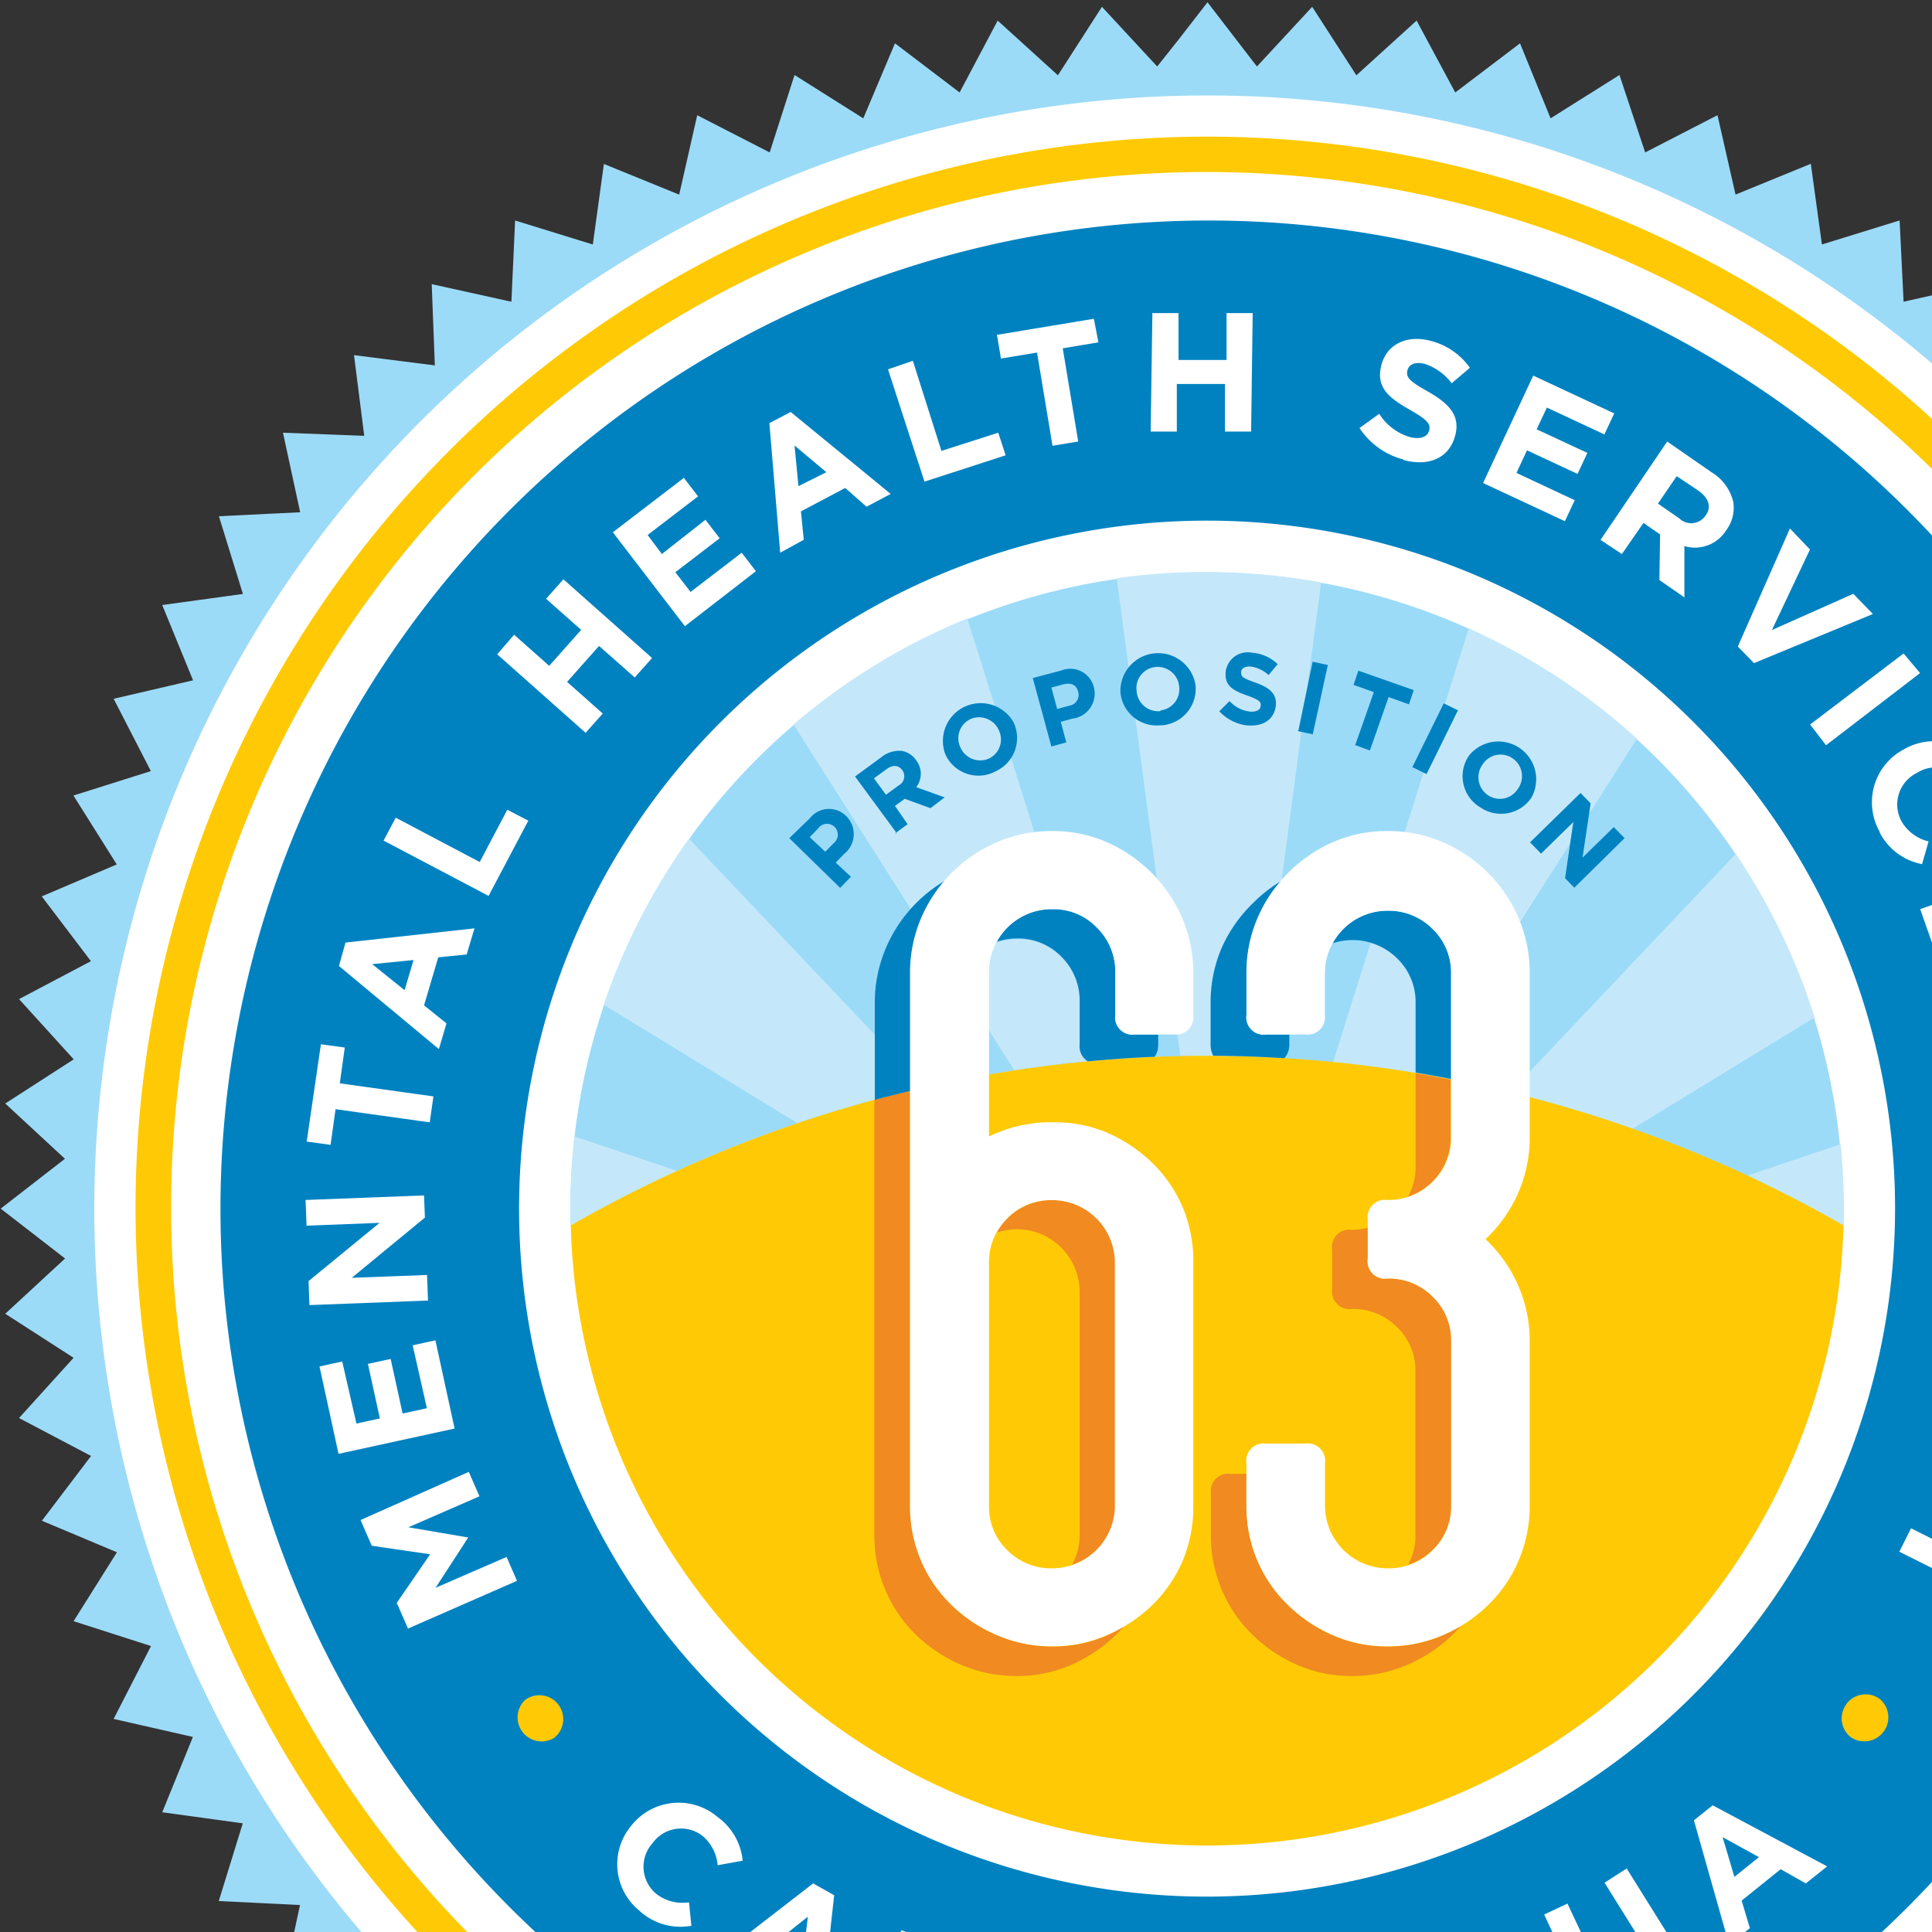 <svg id="Layer_1" data-name="Layer 1" xmlns="http://www.w3.org/2000/svg"  width="68px" height="68px" viewBox="0 0 136 136">
<rect x="0" y="0" width="136" height="136" fill="#333333" stroke="none"/>
<defs>
	<style>.cls-1{fill:#fff;}.cls-2{fill:#0082c1;}.cls-3{fill:#9cdbf8;}.cls-4{fill:#c4e8fa;}.cls-5{fill:#ffca05;}.cls-6{fill:#ae8e39;}.cls-7{fill:#ca9532;}.cls-8{fill:#086244;}.cls-9{fill:#f08a21;}</style>
</defs>

<title>Prop 63</title>

<circle class="cls-1" cx="85" cy="85" r="79"/>

<path class="cls-2" d="M134.21,35.84a69.56,69.56,0,1,0,20.43,49.24A69.44,69.44,0,0,0,134.21,35.84ZM85,133.51A48.43,48.43,0,1,1,133.4,85.08,48.48,48.48,0,0,1,85,133.51Z"/><path class="cls-3" d="M165.37,88.59l4.53-3.51-4.53-3.51,4.2-3.89-4.81-3.1,3.85-4.24-5.07-2.67L167,63.1l-5.28-2.22L164.77,56l-5.45-1.75,2.62-5.09-5.58-1.27,2.16-5.3-5.67-.78,1.69-5.47-5.72-.28,1.21-5.6-5.72.22L145,25l-5.68.72.22-5.72L134,21.24l-.28-5.72-5.47,1.69-.78-5.68-5.3,2.17-1.27-5.59-5.09,2.62L114,5.28l-4.85,3.05L107,3.05l-4.56,3.46L99.72,1.45,95.48,5.3,92.37.48l-3.89,4.2L85,.16,83,2.74,81.46,4.68,77.57.48,74.47,5.3,70.23,1.45,67.55,6.51,63,3.05,60.77,8.33,55.93,5.28l-1.75,5.45L49.08,8.11,47.81,13.7l-5.3-2.16-.78,5.67-5.47-1.69L36,21.24,30.39,20l.22,5.72L24.92,25l.72,5.68-5.72-.22,1.21,5.6-5.72.28,1.69,5.47-5.68.78,2.17,5.3L8,49.19l2.62,5.09L5.17,56l3.05,4.85L2.94,63.1l3.46,4.56L1.34,70.33l3.85,4.24L.37,77.68l4.2,3.89L.05,85.08l4.53,3.51L.37,92.48l4.81,3.1L1.34,99.82l5.07,2.67-3.46,4.56,5.28,2.22-3.05,4.85,5.45,1.75L8,121l5.58,1.27-2.16,5.3,5.67.78-1.69,5.47,5.72.28-1.21,5.6,5.72-.22-.72,5.68,5.68-.72-.22,5.72,5.6-1.21.28,5.72,5.47-1.69.78,5.67,5.3-2.16L49.08,162l5.09-2.62,1.75,5.45,4.85-3.05L63,167.11l4.56-3.46,2.67,5.07,4.24-3.85,3.1,4.82,3.89-4.2L85,170h0l3.51-4.53,3.89,4.2,3.1-4.81,4.24,3.85,2.67-5.07,4.56,3.46,2.22-5.28,4.85,3.05,1.75-5.45,5.09,2.62,1.27-5.58,5.3,2.16.78-5.67,5.47,1.69.28-5.72,5.6,1.21-.22-5.72,5.68.72-.72-5.68,5.72.22-1.21-5.6,5.72-.28-1.69-5.47,5.67-.78-2.16-5.3,5.59-1.27-2.62-5.09,5.45-1.75-3.05-4.85,5.28-2.22-3.46-4.56,5.07-2.67-3.85-4.24,4.81-3.1ZM85,163.44a78.36,78.36,0,1,1,78.36-78.36A78.45,78.45,0,0,1,85,163.44Z"/><path class="cls-3" d="M116.65,53.4A44.83,44.83,0,0,0,40.15,85.08c0,.41,0,.81,0,1.21a90,90,0,0,1,89.59,0c0-.4,0-.8,0-1.21A44.68,44.68,0,0,0,116.65,53.4Z"/><path class="cls-4" d="M88.56,74.42q-1.79-.07-3.59-.07l-1.88,0L78.61,40.7A45.15,45.15,0,0,1,93,41l-2.79,21a10.29,10.29,0,0,0-2.05,1.59A10.1,10.1,0,0,0,86,66.72a9.74,9.74,0,0,0-.78,3.88v2.93a1.57,1.57,0,0,0,.19.79q1.57,0,3.13.07v0"/><path class="cls-4" d="M71.41,75.36l-4-6.33a4.45,4.45,0,0,1,4.23-2.92,4.23,4.23,0,0,1,3.11,1.29A4.34,4.34,0,0,1,76,70.6v2.93a1.23,1.23,0,0,0,.58,1.18l1.25-.11v0q-3.25.25-6.43.74M64.12,64,55.86,51a44.88,44.88,0,0,1,12.23-7.47l5.4,17.21a10.12,10.12,0,0,0-1.89-.17,9.74,9.74,0,0,0-3.88.78,10.1,10.1,0,0,0-3.19,2.16l-.41.43"/><path class="cls-4" d="M99.65,75.54q-2.87-.47-5.81-.76l2.64-8.4a4.43,4.43,0,0,1,3.17,4.23v4.92h0v0m5.24-7.33a9.39,9.39,0,0,0-.5-1.49A10.13,10.13,0,0,0,99,61.37a9.44,9.44,0,0,0-.89-.33l5.28-16.8A45,45,0,0,1,115.23,52L104.9,68.2"/><path class="cls-4" d="M56.15,79.07,42.5,70.73a44.73,44.73,0,0,1,6-11.69L61.59,72.85V77.4h0v0q-2.75.74-5.43,1.65"/><path class="cls-4" d="M114.93,79.46a89.41,89.41,0,0,0-8.62-2.57l15.88-16.78a44.68,44.68,0,0,1,5.55,11.51l-12.81,7.83"/><path class="cls-4" d="M40.16,86.29q0-.61,0-1.22A45,45,0,0,1,40.44,80l7.27,2.44q-3.87,1.77-7.54,3.88"/><path class="cls-4" d="M129.78,86.29q-3.31-1.9-6.79-3.53l6.58-2.21a45.16,45.16,0,0,1,.23,4.53q0,.61,0,1.22"/><path class="cls-5" d="M43.09,109.35l.31.54Z"/><path class="cls-5" d="M43.75,110.46a42.74,42.74,0,0,0,3.68,5.17A48.66,48.66,0,0,1,43.75,110.46Z"/><path class="cls-5" d="M48.1,116.43l.33.38Z"/><path class="cls-5" d="M129.77,86.26a90,90,0,0,0-89.59,0,44.81,44.81,0,0,0,89.59,0Z"/><path class="cls-5" d="M121.51,116.81l.32-.37Z"/><path class="cls-5" d="M126.55,109.87l.3-.51Z"/><path class="cls-5" d="M122.52,115.63a42.74,42.74,0,0,0,3.67-5.16A48.66,48.66,0,0,1,122.52,115.63Z"/><path class="cls-6" d="M105.18,76.63q-2.48-.57-5-1v0q2.53.43,5,1h0v0"/><path class="cls-7" d="M100.16,75.62l-.5-.08v0l.51.09v0"/><path class="cls-6" d="M65.09,76.55l0,0,2-.44h0v0l-2,.43"/><path class="cls-7" d="M61.59,77.42v0h0q1.73-.46,3.49-.86l0,0q-1.77.4-3.51.87"/><path class="cls-8" d="M61.59,77.4q2.73-.73,5.52-1.3h0l-2,.44q-1.76.4-3.49.86m43.59-.79q-2.48-.57-5-1l-.51-.09h0q2.79.46,5.52,1.09"/><path class="cls-9" d="M75.46,110.15a4.3,4.3,0,0,0,1.75-1.07A4.24,4.24,0,0,0,78.51,106V88.88a4.42,4.42,0,0,0-4.4-4.4,4.34,4.34,0,0,0-3.19,1.29,4.5,4.5,0,0,0-.76,1,4.67,4.67,0,0,1,1.45-.24A4.42,4.42,0,0,1,76,91v17.09A4.23,4.23,0,0,1,75.46,110.15Z"/><path class="cls-9" d="M77.95,115.12a9.44,9.44,0,0,1-3.84.78,9.74,9.74,0,0,1-3.88-.78A10.44,10.44,0,0,1,67,113a9.58,9.58,0,0,1-2.16-3.15,9.76,9.76,0,0,1-.78-3.88V76.8c-.84.2-1.68.4-2.51.62v30.64a9.76,9.76,0,0,0,.78,3.88,9.59,9.59,0,0,0,2.16,3.15,10.44,10.44,0,0,0,3.19,2.11,9.74,9.74,0,0,0,3.88.78,9.45,9.45,0,0,0,3.84-.78,10.62,10.62,0,0,0,3.15-2.11c.21-.2.4-.41.58-.62A10.8,10.8,0,0,1,77.95,115.12Z"/><path class="cls-5" d="M85,159.18v1.32A75.44,75.44,0,1,0,9.54,85.07,75.52,75.52,0,0,0,85,160.5v-2.65a72.87,72.87,0,1,1,51.44-21.34A72.55,72.55,0,0,1,85,157.85v1.32Z"/><path class="cls-5" d="M39.31,120a1.68,1.68,0,0,0-2.35-.33h0A1.69,1.69,0,0,0,39,122.34h0a1.68,1.68,0,0,0,.3-2.35Z"/><path class="cls-1" d="M36.38,111.25l-.72-1.65-5,2.17,2.3-3.54,0,0-4.21-.72,5-2.18L33,103.61,25.38,107l.79,1.81,4.11.6-2.35,3.42.79,1.81,7.65-3.35ZM32,100.56l-1.35-6.21-1.6.35,1,4.43-1.71.37-.84-3.84-1.6.35.84,3.84-1.65.36-1-4.37-1.6.35,1.34,6.15L32,100.56Zm-1.87-9-.07-1.81-5.3.2,5.15-4.24-.06-1.56-8.34.32.07,1.81,5.14-.2-5,4.1.06,1.69,8.34-.32ZM30.25,79l.26-1.82-6.59-.92.35-2.52-1.68-.23-1,6.85,1.68.23.35-2.51,6.59.92Zm.65-5.17.53-1.79-1.58-1.27,1-3.38,2-.2.55-1.84-9.08,1L23.86,68l7,5.82ZM28.48,69.7l-2.28-1.83,2.91-.29-.63,2.13Zm5.91-6.63,2.8-5.3L35.71,57l-1.94,3.68-5.91-3.12L27,59.17l7.38,3.89ZM41.21,51.6l1.22-1.37L39.92,48l2.25-2.53,2.51,2.22,1.22-1.37-6.24-5.54-1.22,1.37,2.47,2.19-2.25,2.53-2.47-2.19L35,46.06l6.24,5.54Zm7-7.52,5-3.87-1-1.3-3.6,2.76-1.07-1.39,3.12-2.39-1-1.3L46.59,39l-1-1.34,3.55-2.72-1-1.3-5,3.83,5.08,6.62Zm6.72-5.18L56.58,38l-.2-2,3.12-1.65L61,35.67l1.7-.9L55.66,29l-1.5.79.76,9.1Zm1.28-4.63-.28-2.91,2.24,1.88-2,1Zm8.88-.37,5.7-1.85-.52-1.59-4,1.28L64.26,25.4,62.51,26l2.58,7.94Zm9-2.52,1.81-.3-1.09-6.56,2.51-.42L77,22.44l-6.82,1.13.28,1.67L73,24.82l1.09,6.56Zm6.91-1,1.84,0,0-3.35,3.39,0,0,3.35,1.84,0,.11-8.34-1.84,0,0,3.3-3.38,0,0-3.3-1.84,0L81,30.34Zm17.8,2c1.74.47,3.2-.1,3.63-1.7v0c.38-1.4-.38-2.24-1.9-3.11-1.3-.73-1.59-1-1.45-1.53v0c.11-.39.55-.6,1.23-.42a3.92,3.92,0,0,1,1.88,1.36l1.28-1.09A4.83,4.83,0,0,0,100.73,24c-1.65-.45-3.08.2-3.48,1.66v0c-.43,1.6.49,2.33,2,3.19,1.25.71,1.47,1,1.35,1.46v0c-.13.47-.64.64-1.37.45a3.83,3.83,0,0,1-2.14-1.63l-1.39,1a5.31,5.31,0,0,0,3.07,2.21ZM104.4,34l5.76,2.69.69-1.48-4.1-1.92.74-1.59,3.56,1.66.69-1.48-3.57-1.66.72-1.53,4.05,1.89.69-1.48-5.7-2.66L104.4,34Zm8.26,4,1.51,1,1.52-2.19,1.17.81h0l-.05,3.21,1.76,1.22,0-3.61a2.59,2.59,0,0,0,2.94-1.11v0a2.63,2.63,0,0,0,.5-2,3.33,3.33,0,0,0-1.52-2.08l-3.13-2.17L112.67,38Zm4-2.48,1.37-2,1.5,1c.73.51,1,1.16.51,1.8v0a1.21,1.21,0,0,1-1.83.17l-1.53-1.06Zm5.68,10,1.13,1.16,8.37-3.46-1.38-1.42-5.73,2.55,2.68-5.67L126,37.2l-3.66,8.29ZM127.42,51l1.12,1.46,6.62-5.08L134,46,127.42,51Zm4.88,7.57a4.26,4.26,0,0,0,3,2.26l.46-1.6a3,3,0,0,1-1.92-1.44,2.48,2.48,0,0,1,1.11-3.39h0a2.47,2.47,0,0,1,3.45.84,3.08,3.08,0,0,1,.22,2.32l1.75.36a4.31,4.31,0,0,0-.48-3.5A4.24,4.24,0,0,0,134,52.76h0a4.21,4.21,0,0,0-1.66,5.83ZM135.17,64l2.11,6,1.54-.54-1.5-4.27,1.65-.58,1.31,3.71,1.54-.54L140.51,64l1.6-.56,1.49,4.22,1.54-.54L143,61.19,135.17,64Zm3.2,11.69c.29,1.78,1.42,2.87,3.05,2.6h0c1.44-.24,1.88-1.28,2-3,.13-1.48.25-1.87.79-2h0c.4-.07.78.25.89.94a3.92,3.92,0,0,1-.46,2.27l1.52.72a4.83,4.83,0,0,0,.54-3.23c-.28-1.68-1.47-2.72-3-2.47h0c-1.63.27-1.92,1.42-2.06,3.15-.12,1.44-.31,1.76-.77,1.83h0c-.48.08-.85-.32-1-1.06a3.83,3.83,0,0,1,.59-2.62l-1.46-.86a5.31,5.31,0,0,0-.74,3.71Zm1.11,9.85-.17,1.87,1.8.93-.31,3.51-1.93.59-.17,1.91,8.69-2.82.15-1.69-8.06-4.31Zm3.19,3.59,2.6,1.34-2.79.87.2-2.21ZM137.1,100a4.26,4.26,0,0,0,.45,3.7l1.46-.78a3,3,0,0,1-.31-2.38,2.48,2.48,0,0,1,3.2-1.57h0a2.47,2.47,0,0,1,1.8,3.06,3.08,3.08,0,0,1-1.51,1.78l1,1.5a4.31,4.31,0,0,0,2.17-2.79,4.24,4.24,0,0,0-2.9-5.4h0A4.21,4.21,0,0,0,137.1,100Zm-2.58,7.59-.82,1.64,6,3-1.13,2.27,1.52.75,3.08-6.19-1.52-.75-1.13,2.27-6-3Z"/><path class="cls-5" d="M130,119.93a1.68,1.68,0,0,0,.29,2.36h0a1.69,1.69,0,0,0,2.05-2.68h0a1.68,1.68,0,0,0-2.35.32Z"/><path class="cls-1" d="M45.07,134.56a4.27,4.27,0,0,0,3.6,1l-.17-1.65a3,3,0,0,1-2.32-.61,2.48,2.48,0,0,1-.24-3.56l0,0a2.47,2.47,0,0,1,3.51-.51,3.08,3.08,0,0,1,1.07,2.07l1.76-.32a4.31,4.31,0,0,0-1.76-3.07,4.24,4.24,0,0,0-6.1.63l0,0a4.21,4.21,0,0,0,.64,6ZM50,138.18l1.63.91,1.58-1.26,3.08,1.72-.25,2,1.68.94,1-9.08-1.48-.83L50,138.18Zm4.58-1.44,2.29-1.82-.35,2.9-1.94-1.08Zm6.09,7,5.66,2,.55-1.57-3.92-1.38,2.22-6.3-1.73-.61-2.77,7.87Zm8.92,2.87,1.79.39,1.78-8.15-1.79-.39-1.78,8.15Zm5.7,1.25,1.83.16.29-3.22,4,.35.15-1.66-4-.35.16-1.77,4.5.4.15-1.66L76,139.58l-.74,8.31Zm13.77.64a4.32,4.32,0,0,0,4-4.69v0a4.44,4.44,0,0,0-8.83.81v0A4.28,4.28,0,0,0,89,148.53Zm-.13-1.69a2.54,2.54,0,0,1-2.75-2.39v0a2.5,2.5,0,0,1,2.26-2.81A2.54,2.54,0,0,1,91.17,144v0a2.49,2.49,0,0,1-2.26,2.81Zm8.07.7,1.77-.48-.7-2.58,1.37-.37h0l2.42,2.11,2.07-.56-2.75-2.34a2.59,2.59,0,0,0,1.05-3v0a2.62,2.62,0,0,0-1.19-1.65,3.32,3.32,0,0,0-2.57-.18l-3.68,1L97,147.54Zm.65-4.62L97,140.61l1.76-.48c.86-.23,1.5,0,1.7.77v0c.18.68-.19,1.27-1,1.51l-1.8.49Zm9.52,1.81,1.64-.77-2.24-4.81,5.91,3.1,1.41-.66L110.34,134l-1.64.77,2.17,4.66-5.72-3-1.53.72,3.53,7.56Zm10.2-5.09,1.56-1-4.42-7.08-1.56,1,4.42,7.08Zm4.35-2.71,1.46-1.17-.58-1.94,2.75-2.21,1.77,1,1.5-1.2-8.06-4.3-1.32,1.06,2.49,8.79Zm.37-4.78-.83-2.8,2.56,1.41-1.73,1.39Z"/><path class="cls-2" d="M59.13,62.51l.77-.79-1.07-1,.58-.6a1.78,1.78,0,0,0,.16-2.67h0a1.71,1.71,0,0,0-2.57.16L55.56,59l3.57,3.49Zm-1-2.52L57,58.93l.59-.61a.76.76,0,0,1,1.16-.11h0a.77.77,0,0,1-.07,1.15l-.61.62ZM63,58.67l.89-.65L63,56.73l.69-.5h0l1.81.66,1-.76-2-.72a1.55,1.55,0,0,0,0-1.88h0a1.57,1.57,0,0,0-1-.67,2,2,0,0,0-1.47.45l-1.84,1.35,2.94,4Zm-.63-2.72-.85-1.16.88-.64c.43-.32.84-.31,1.12.07h0a.73.73,0,0,1-.26,1.07l-.9.66Zm7.66-1.63a2.58,2.58,0,0,0,1.32-3.47h0a2.66,2.66,0,0,0-4.8,2.26h0a2.56,2.56,0,0,0,3.49,1.21Zm-.42-.92a1.52,1.52,0,0,1-2-.78h0a1.49,1.49,0,0,1,.7-2,1.52,1.52,0,0,1,2,.78h0a1.49,1.49,0,0,1-.7,2Zm4.39-.85,1.06-.29-.39-1.45.81-.22A1.78,1.78,0,0,0,77,48.37h0a1.71,1.71,0,0,0-2.3-1.17l-2,.53,1.31,4.82Zm.41-2.68-.4-1.47.82-.22c.53-.14.93,0,1.06.5h0a.77.77,0,0,1-.64,1l-.84.23Zm7.33,1.19a2.58,2.58,0,0,0,2.42-2.81h0a2.66,2.66,0,0,0-5.29.48h0a2.56,2.56,0,0,0,2.86,2.32Zm-.08-1a1.52,1.52,0,0,1-1.65-1.43h0a1.49,1.49,0,0,1,1.35-1.68,1.52,1.52,0,0,1,1.65,1.43h0A1.49,1.49,0,0,1,81.73,50Zm6.15,1c1.07.1,1.88-.39,2-1.38h0c.08-.87-.46-1.28-1.44-1.63s-1-.42-1-.75h0c0-.24.26-.41.68-.38a2.34,2.34,0,0,1,1.25.6l.64-.77a2.89,2.89,0,0,0-1.79-.8,1.56,1.56,0,0,0-1.87,1.34h0c-.09,1,.53,1.32,1.51,1.67.81.29,1,.44.95.72h0c0,.29-.31.45-.76.41a2.29,2.29,0,0,1-1.43-.74l-.72.72a3.18,3.18,0,0,0,2,1Zm3.53.4,1.07.23,1.06-4.88-1.07-.23L91.4,51.42Zm4.09,1,1,.37,1.32-3.76,1.43.51.34-1-3.9-1.37-.34,1,1.43.51-1.32,3.75ZM99.42,54l1,.49L102.63,50l-1-.49L99.42,54Zm4.71,2.78a2.58,2.58,0,0,0,3.66-.61h0a2.66,2.66,0,0,0-4.37-3h0a2.56,2.56,0,0,0,.71,3.62Zm.59-.82a1.52,1.52,0,0,1-.35-2.15h0a1.49,1.49,0,0,1,2.12-.42,1.52,1.52,0,0,1,.35,2.15h0a1.49,1.49,0,0,1-2.12.42Zm3,3.35.76.78,2.27-2.22-.58,3.95.65.67L114.36,59l-.76-.78-2.2,2.15.57-3.82-.71-.73-3.57,3.49Z"/><path class="cls-2" d="M81.53,73.54v-.71H79.89a1.22,1.22,0,0,1-1.38-1.38V68.51a4.34,4.34,0,0,0-1.29-3.19A4.23,4.23,0,0,0,74.11,64a4.34,4.34,0,0,0-3.19,1.29,4.4,4.4,0,0,0-.75,1,4.68,4.68,0,0,1,1.44-.23,4.23,4.23,0,0,1,3.11,1.29A4.34,4.34,0,0,1,76,70.6v2.93a1.23,1.23,0,0,0,.58,1.18c1.56-.14,3.12-.26,4.7-.32A1.5,1.5,0,0,0,81.53,73.54Z"/><path class="cls-2" d="M64.09,68.51a9.76,9.76,0,0,1,.78-3.88A10.09,10.09,0,0,1,66.53,62a10,10,0,0,0-4.17,4.74,9.76,9.76,0,0,0-.78,3.88v6.8c.83-.22,1.67-.43,2.51-.63Z"/><path class="cls-1" d="M79.89,72.82h2.76A1.22,1.22,0,0,0,84,71.44V68.51a9.76,9.76,0,0,0-.78-3.88,10.12,10.12,0,0,0-2.16-3.19,10.27,10.27,0,0,0-3.15-2.16,9.44,9.44,0,0,0-3.84-.78,9.74,9.74,0,0,0-3.88.78,10.14,10.14,0,0,0-5.35,5.35,9.76,9.76,0,0,0-.78,3.88V106a9.76,9.76,0,0,0,.78,3.88A9.58,9.58,0,0,0,67,113a10.44,10.44,0,0,0,3.19,2.11,9.74,9.74,0,0,0,3.88.78,9.44,9.44,0,0,0,3.84-.78A10.62,10.62,0,0,0,81.1,113a9.62,9.62,0,0,0,2.16-3.15A9.76,9.76,0,0,0,84,106V88.88A9.76,9.76,0,0,0,83.26,85a9.63,9.63,0,0,0-2.16-3.15,10.66,10.66,0,0,0-3.15-2.11A9.44,9.44,0,0,0,74.11,79a9.89,9.89,0,0,0-4.49,1V68.51A4.42,4.42,0,0,1,74.11,64a4.23,4.23,0,0,1,3.11,1.29,4.34,4.34,0,0,1,1.29,3.19v2.93A1.22,1.22,0,0,0,79.89,72.82Zm-9,12.95a4.34,4.34,0,0,1,3.19-1.29,4.42,4.42,0,0,1,4.4,4.4V106a4.42,4.42,0,0,1-4.4,4.4,4.34,4.34,0,0,1-3.19-1.29A4.24,4.24,0,0,1,69.62,106V88.88A4.24,4.24,0,0,1,70.91,85.77Z"/><path class="cls-2" d="M90.76,73.54v-.71H89.13a1.22,1.22,0,0,1-1.38-1.38V68.51a9.74,9.74,0,0,1,.78-3.88A10.09,10.09,0,0,1,90.21,62a10.32,10.32,0,0,0-2,1.57A10.1,10.1,0,0,0,86,66.72a9.74,9.74,0,0,0-.78,3.88v2.93a1.57,1.57,0,0,0,.19.79c1.69,0,3.37.07,5,.17A1.44,1.44,0,0,0,90.76,73.54Z"/><path class="cls-2" d="M100.86,65.4a4.34,4.34,0,0,0-3.19-1.29,4.24,4.24,0,0,0-3.11,1.29,4.5,4.5,0,0,0-.75,1,4.47,4.47,0,0,1,4.55,1.07,4.24,4.24,0,0,1,1.29,3.11v4.92c.84.14,1.67.29,2.51.45V68.51A4.24,4.24,0,0,0,100.86,65.4Z"/><path class="cls-9" d="M99.65,75.54v6.63a4.23,4.23,0,0,1-.54,2.07,4.37,4.37,0,0,0,3-4.17V76l-2-.37Z"/><path class="cls-9" d="M99.12,110.14a4.29,4.29,0,0,0,1.75-1.06,4.24,4.24,0,0,0,1.29-3.11V94.4a4.24,4.24,0,0,0-1.29-3.11A4.34,4.34,0,0,0,97.67,90a1.22,1.22,0,0,1-1.38-1.38V86.43a4.82,4.82,0,0,1-1.13.14A1.22,1.22,0,0,0,93.78,88v2.76a1.22,1.22,0,0,0,1.38,1.38,4.34,4.34,0,0,1,3.19,1.29,4.24,4.24,0,0,1,1.29,3.11v11.57A4.23,4.23,0,0,1,99.12,110.14Z"/><path class="cls-9" d="M101.56,115.12a9.75,9.75,0,0,1-3.88.78,9.44,9.44,0,0,1-3.84-.78A10.59,10.59,0,0,1,90.68,113a9.59,9.59,0,0,1-2.16-3.15,9.74,9.74,0,0,1-.78-3.88v-2.22H86.62a1.22,1.22,0,0,0-1.38,1.38v2.93a9.74,9.74,0,0,0,.78,3.88,9.6,9.6,0,0,0,2.16,3.15,10.59,10.59,0,0,0,3.15,2.11,9.43,9.43,0,0,0,3.84.78,9.74,9.74,0,0,0,3.88-.78,10.45,10.45,0,0,0,3.19-2.11c.21-.21.41-.42.61-.65A10.83,10.83,0,0,1,101.56,115.12Z"/><path class="cls-1" d="M107.68,68.51a9.76,9.76,0,0,0-.78-3.88,10.14,10.14,0,0,0-5.35-5.35,9.75,9.75,0,0,0-3.88-.78,9.44,9.44,0,0,0-3.84.78,10.24,10.24,0,0,0-3.15,2.16,10.09,10.09,0,0,0-2.16,3.19,9.74,9.74,0,0,0-.78,3.88v2.93a1.22,1.22,0,0,0,1.38,1.38h2.76a1.22,1.22,0,0,0,1.38-1.38V68.51a4.42,4.42,0,0,1,4.4-4.4,4.34,4.34,0,0,1,3.19,1.29,4.24,4.24,0,0,1,1.29,3.11V80.07a4.24,4.24,0,0,1-1.29,3.11,4.34,4.34,0,0,1-3.19,1.29,1.22,1.22,0,0,0-1.38,1.38v2.76A1.22,1.22,0,0,0,97.67,90a4.34,4.34,0,0,1,3.19,1.29,4.24,4.24,0,0,1,1.29,3.11V106a4.24,4.24,0,0,1-1.29,3.11,4.34,4.34,0,0,1-3.19,1.29,4.42,4.42,0,0,1-4.4-4.4V103a1.22,1.22,0,0,0-1.38-1.38H89.13A1.22,1.22,0,0,0,87.74,103V106a9.74,9.74,0,0,0,.78,3.88A9.59,9.59,0,0,0,90.68,113a10.59,10.59,0,0,0,3.15,2.11,9.44,9.44,0,0,0,3.84.78,9.75,9.75,0,0,0,3.88-.78,10.46,10.46,0,0,0,3.19-2.11,9.62,9.62,0,0,0,2.16-3.15,9.76,9.76,0,0,0,.78-3.88V94.4a9.63,9.63,0,0,0-.82-3.93,9.92,9.92,0,0,0-2.29-3.24A9.89,9.89,0,0,0,106.86,84a9.63,9.63,0,0,0,.82-3.93V68.51Z"/></svg>